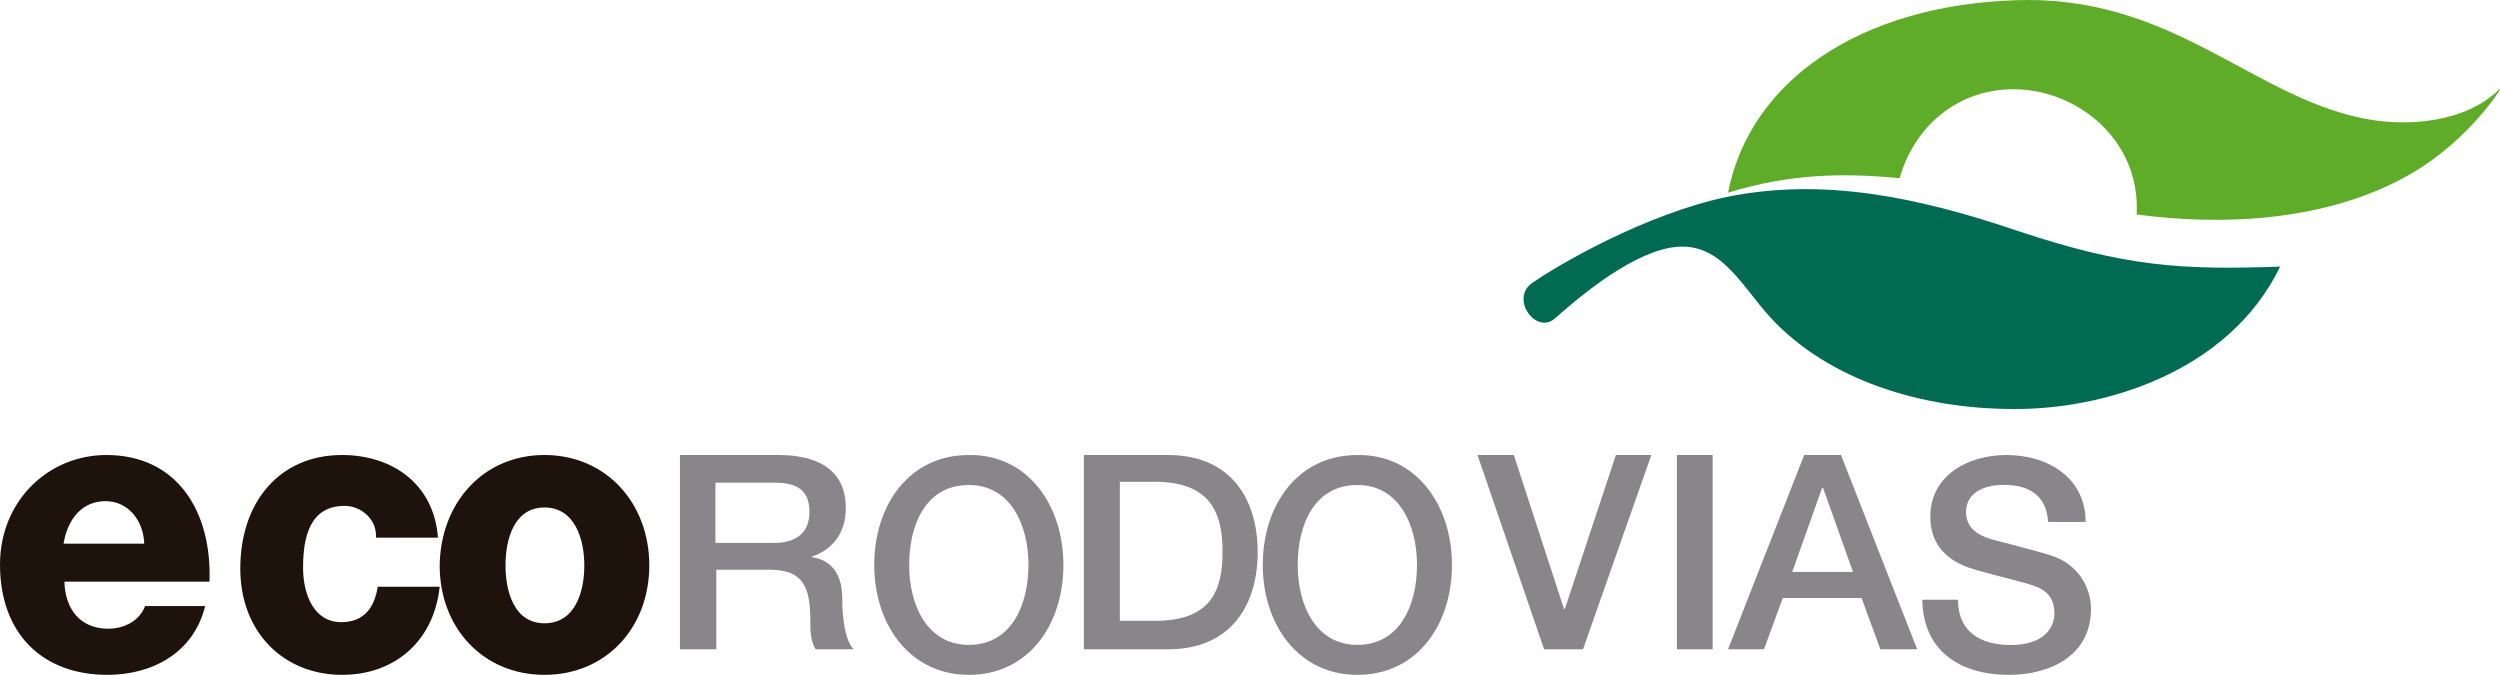 <svg xmlns="http://www.w3.org/2000/svg" viewBox="55 59 489 132"><g fill="none"><path fill="#5FAC28" d="M517.15 82.136c8.517 1.776 20.145.888 26.697-5.681 1.31-1.243-5.896 10.12-17.525 16.689-15.887 9.054-36.033 10.12-53.394 7.811.818-14.558-11.63-24.5-24.077-24.5-11.137 0-19.49 7.457-22.275 17.399-11.137-1.065-21.456-.888-33.576 2.84 4.258-21.837 25.714-36.573 56.015-37.638 30.464-1.243 46.187 18.642 68.135 23.08"></path><path fill="#006B52" d="M381.62 107.467c-8.54 1.576-18.72 10.51-22.497 13.838-3.613 3.153-8.703-3.679-4.598-6.832 4.926-3.503 22.333-13.663 38.425-16.991 18.392-3.679 36.619-.175 57.145 6.831 20.69 6.832 31.528 7.533 50.905 6.832-10.181 21.02-35.14 28.027-52.219 27.852-17.899 0-36.126-5.606-47.456-17.867-6.076-6.657-10.017-15.415-19.705-13.663"></path><path fill="#1E120D" d="M83.212 165.342c-.168-4.601-3.19-8.317-7.557-8.317-4.534 0-7.389 3.362-8.228 8.317h15.785zm-15.617 7.432c.167 5.485 3.19 9.201 8.564 9.201 3.023 0 6.045-1.415 7.22-4.424h11.756C92.784 186.93 84.555 191 75.99 191 63.396 191 55 183.037 55 169.412 55 157.025 64.404 148 75.823 148c13.77 0 20.655 10.971 20.151 24.774h-28.38zm60.958-8.96c0-3.376-2.987-5.864-6.14-5.864-6.97 0-8.132 6.397-8.132 12.083 0 5.33 2.157 10.661 7.468 10.661 4.315 0 6.472-2.665 7.136-6.93H141c-1.162 10.84-8.962 17.236-19.085 17.236-11.451 0-19.915-8.351-19.915-20.79 0-12.97 7.634-22.21 19.915-22.21 9.46 0 17.923 5.33 18.753 16.17h-12.115v-.356zm32.947 17.1c5.93 0 7.793-6.017 7.793-11.326 0-5.131-1.863-11.325-7.793-11.325s-7.624 6.194-7.624 11.325c0 5.132 1.694 11.326 7.624 11.326m0-32.914c12.029 0 20.5 9.379 20.5 21.588 0 12.21-8.471 21.412-20.5 21.412s-20.5-9.202-20.5-21.412c.17-12.21 8.471-21.588 20.5-21.588"></path><path fill="#88868B" d="M194.939 165.198h11.449c4.51 0 6.939-2.129 6.939-6.06 0-4.914-3.296-5.733-6.94-5.733H194.94v11.793zM188 148h19.255c8.847 0 13.184 3.767 13.184 10.319 0 7.207-5.378 9.172-6.592 9.5v.164c2.429.327 5.898 1.965 5.898 8.026 0 4.422.694 8.517 2.255 9.991h-7.46c-1.04-1.638-1.04-3.767-1.04-5.569 0-6.88-1.561-9.991-7.98-9.991h-10.408V186H188v-38zm44.833 21.501c0 7.818 3.5 15.636 11.667 15.636 8.333 0 11.667-7.818 11.667-15.636s-3.5-15.635-11.667-15.635c-8.333 0-11.667 7.64-11.667 15.635m30.167 0c0 11.727-6.833 21.499-18.5 21.499-11.5 0-18.5-9.772-18.5-21.499 0-11.726 6.833-21.499 18.5-21.499 11.5-.177 18.5 9.773 18.5 21.5m11.04 10.929h6.87c10.989 0 13.221-5.897 13.221-13.595 0-7.534-2.404-13.595-13.222-13.595h-6.869v27.19zM267 148h16.485c12.192 0 17.515 8.517 17.515 19s-5.323 19-17.515 19H267v-38zm41.833 21.501c0 7.818 3.5 15.636 11.667 15.636 8.333 0 11.667-7.818 11.667-15.636s-3.5-15.635-11.667-15.635c-8.333 0-11.667 7.64-11.667 15.635m30.167 0c0 11.727-6.833 21.499-18.5 21.499-11.5 0-18.5-9.772-18.5-21.499 0-11.726 6.833-21.499 18.5-21.499 11.5-.177 18.5 9.773 18.5 21.5M344 148h7.104l9.811 30.104h.17l9.98-30.104H378l-13.363 38h-7.612zm39 0h7v38h-7zm22.557 22.866h11.886l-5.86-16.45h-.167l-5.86 16.45zM407.9 148h7.2l14.9 38h-7.2l-3.682-10.035h-15.403L400.032 186H393l14.9-38zm30.084 28.313c0 6.37 4.54 8.847 10.302 8.847 6.285 0 8.555-3.185 8.555-6.193 0-3.185-1.746-4.424-3.317-5.132-2.794-1.061-6.46-1.77-12.048-3.362-6.984-1.946-8.905-6.193-8.905-10.44 0-8.14 7.508-12.033 14.842-12.033 8.38 0 15.54 4.6 15.54 13.095h-7.334c-.35-5.309-3.841-7.255-8.73-7.255-3.318 0-7.333 1.238-7.333 5.308 0 2.831 1.92 4.424 4.888 5.309.699.177 9.604 2.477 11.699 3.185 5.238 1.593 7.857 6.193 7.857 10.44 0 9.202-8.032 12.918-16.063 12.918-9.254 0-16.762-4.424-16.937-14.687h6.984z"></path></g></svg>